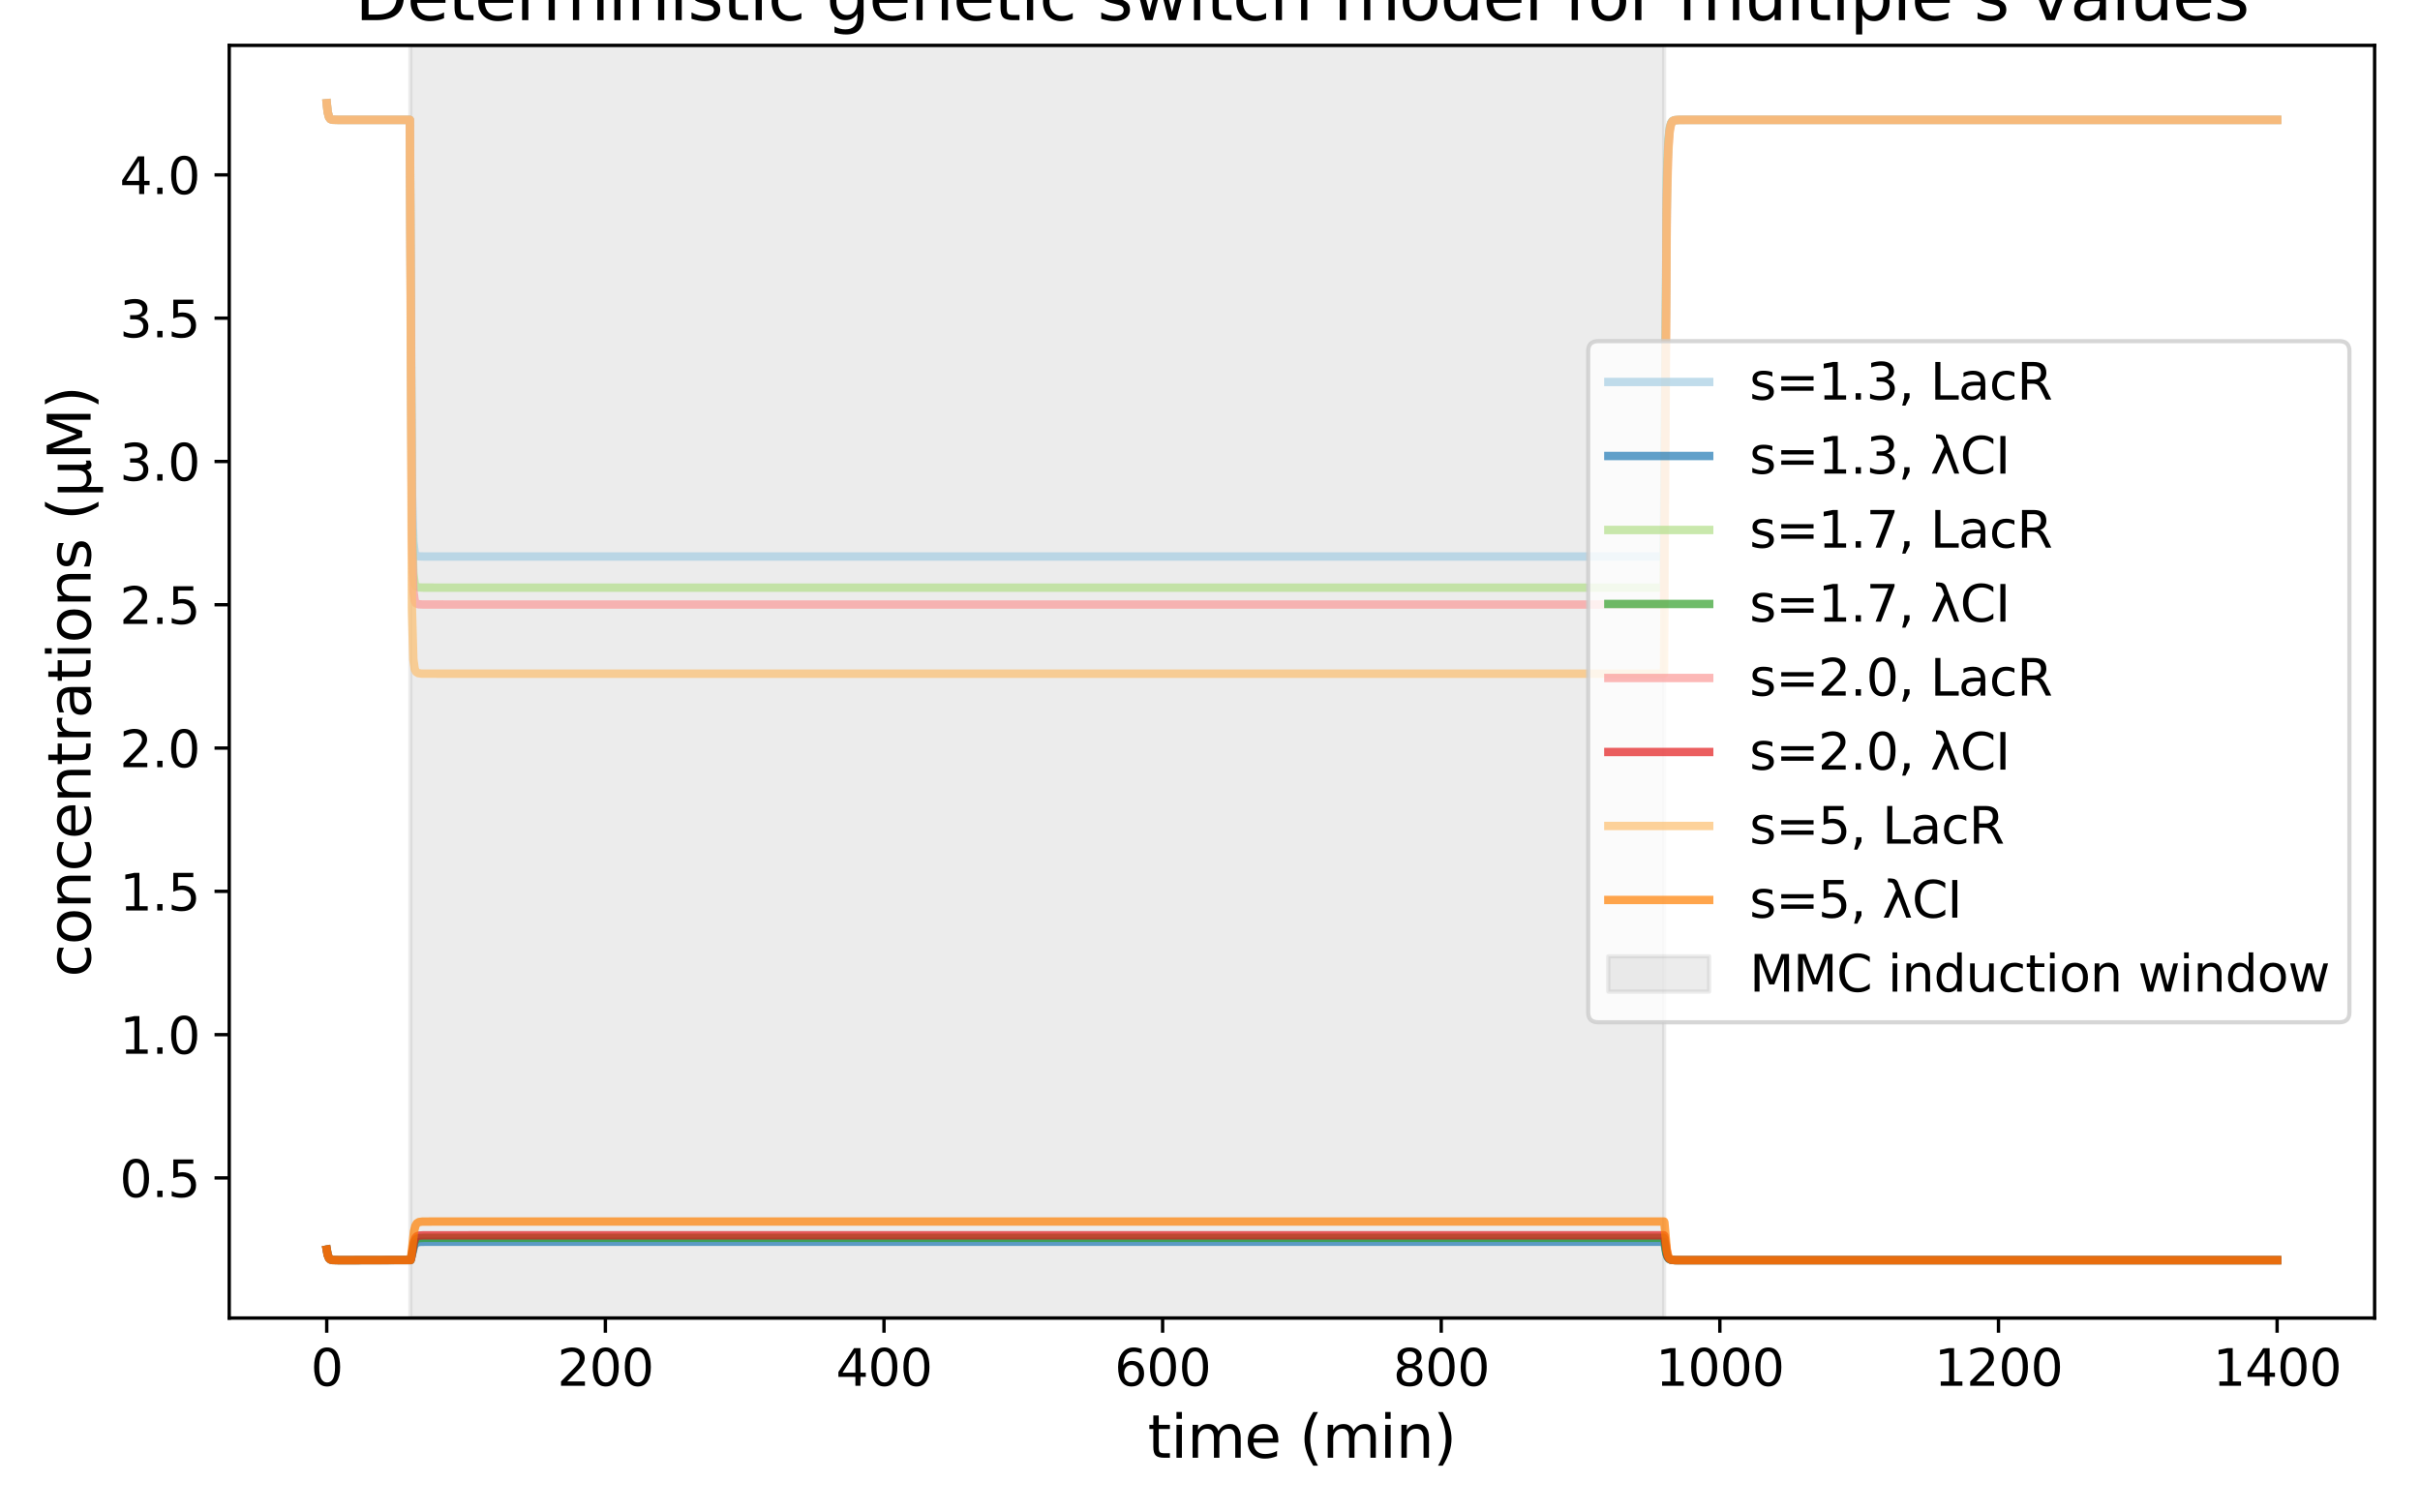 <?xml version="1.0" encoding="utf-8" standalone="no"?>
<!DOCTYPE svg PUBLIC "-//W3C//DTD SVG 1.1//EN"
  "http://www.w3.org/Graphics/SVG/1.1/DTD/svg11.dtd">
<svg xmlns:xlink="http://www.w3.org/1999/xlink" width="576pt" height="360pt" viewBox="0 0 576 360" xmlns="http://www.w3.org/2000/svg" version="1.1">
 <defs>
  <style type="text/css">*{stroke-linejoin: round; stroke-linecap: butt}</style>
 </defs>
 <g id="figure_1">
  <g id="patch_1">
   <path d="M 0 360 
L 576 360 
L 576 0 
L 0 0 
z
" style="fill: #ffffff"/>
  </g>
  <g id="axes_1">
   <g id="patch_2">
    <path d="M 54.56 313.72 
L 565.2 313.72 
L 565.2 10.8 
L 54.56 10.8 
z
" style="fill: #ffffff"/>
   </g>
   <g id="patch_3">
    <path d="M 97.666 313.72 
L 97.666 10.8 
L 396.092 10.8 
L 396.092 313.72 
z
" clip-path="url(#p5bb46a95d1)" style="fill: #808080; opacity: 0.15; stroke: #808080; stroke-linejoin: miter"/>
   </g>
   <g id="matplotlib.axis_1">
    <g id="xtick_1">
     <g id="line2d_1">
      <defs>
       <path id="m4966e2825f" d="M 0 0 
L 0 3.5 
" style="stroke: #000000; stroke-width: 0.8"/>
      </defs>
      <g>
       <use xlink:href="#m4966e2825f" x="77.771" y="313.72" style="stroke: #000000; stroke-width: 0.8"/>
      </g>
     </g>
     <g id="text_1">
      <!-- 0 -->
      <g transform="translate(73.953 329.838) scale(0.12 -0.12)">
       <defs>
        <path id="DejaVuSans-30" d="M 2034 4250 
Q 1547 4250 1301 3770 
Q 1056 3291 1056 2328 
Q 1056 1369 1301 889 
Q 1547 409 2034 409 
Q 2525 409 2770 889 
Q 3016 1369 3016 2328 
Q 3016 3291 2770 3770 
Q 2525 4250 2034 4250 
z
M 2034 4750 
Q 2819 4750 3233 4129 
Q 3647 3509 3647 2328 
Q 3647 1150 3233 529 
Q 2819 -91 2034 -91 
Q 1250 -91 836 529 
Q 422 1150 422 2328 
Q 422 3509 836 4129 
Q 1250 4750 2034 4750 
z
" transform="scale(0.016)"/>
       </defs>
       <use xlink:href="#DejaVuSans-30"/>
      </g>
     </g>
    </g>
    <g id="xtick_2">
     <g id="line2d_2">
      <g>
       <use xlink:href="#m4966e2825f" x="144.088" y="313.72" style="stroke: #000000; stroke-width: 0.8"/>
      </g>
     </g>
     <g id="text_2">
      <!-- 200 -->
      <g transform="translate(132.635 329.838) scale(0.12 -0.12)">
       <defs>
        <path id="DejaVuSans-32" d="M 1228 531 
L 3431 531 
L 3431 0 
L 469 0 
L 469 531 
Q 828 903 1448 1529 
Q 2069 2156 2228 2338 
Q 2531 2678 2651 2914 
Q 2772 3150 2772 3378 
Q 2772 3750 2511 3984 
Q 2250 4219 1831 4219 
Q 1534 4219 1204 4116 
Q 875 4013 500 3803 
L 500 4441 
Q 881 4594 1212 4672 
Q 1544 4750 1819 4750 
Q 2544 4750 2975 4387 
Q 3406 4025 3406 3419 
Q 3406 3131 3298 2873 
Q 3191 2616 2906 2266 
Q 2828 2175 2409 1742 
Q 1991 1309 1228 531 
z
" transform="scale(0.016)"/>
       </defs>
       <use xlink:href="#DejaVuSans-32"/>
       <use xlink:href="#DejaVuSans-30" x="63.623"/>
       <use xlink:href="#DejaVuSans-30" x="127.246"/>
      </g>
     </g>
    </g>
    <g id="xtick_3">
     <g id="line2d_3">
      <g>
       <use xlink:href="#m4966e2825f" x="210.405" y="313.72" style="stroke: #000000; stroke-width: 0.8"/>
      </g>
     </g>
     <g id="text_3">
      <!-- 400 -->
      <g transform="translate(198.952 329.838) scale(0.12 -0.12)">
       <defs>
        <path id="DejaVuSans-34" d="M 2419 4116 
L 825 1625 
L 2419 1625 
L 2419 4116 
z
M 2253 4666 
L 3047 4666 
L 3047 1625 
L 3713 1625 
L 3713 1100 
L 3047 1100 
L 3047 0 
L 2419 0 
L 2419 1100 
L 313 1100 
L 313 1709 
L 2253 4666 
z
" transform="scale(0.016)"/>
       </defs>
       <use xlink:href="#DejaVuSans-34"/>
       <use xlink:href="#DejaVuSans-30" x="63.623"/>
       <use xlink:href="#DejaVuSans-30" x="127.246"/>
      </g>
     </g>
    </g>
    <g id="xtick_4">
     <g id="line2d_4">
      <g>
       <use xlink:href="#m4966e2825f" x="276.722" y="313.72" style="stroke: #000000; stroke-width: 0.8"/>
      </g>
     </g>
     <g id="text_4">
      <!-- 600 -->
      <g transform="translate(265.269 329.838) scale(0.12 -0.12)">
       <defs>
        <path id="DejaVuSans-36" d="M 2113 2584 
Q 1688 2584 1439 2293 
Q 1191 2003 1191 1497 
Q 1191 994 1439 701 
Q 1688 409 2113 409 
Q 2538 409 2786 701 
Q 3034 994 3034 1497 
Q 3034 2003 2786 2293 
Q 2538 2584 2113 2584 
z
M 3366 4563 
L 3366 3988 
Q 3128 4100 2886 4159 
Q 2644 4219 2406 4219 
Q 1781 4219 1451 3797 
Q 1122 3375 1075 2522 
Q 1259 2794 1537 2939 
Q 1816 3084 2150 3084 
Q 2853 3084 3261 2657 
Q 3669 2231 3669 1497 
Q 3669 778 3244 343 
Q 2819 -91 2113 -91 
Q 1303 -91 875 529 
Q 447 1150 447 2328 
Q 447 3434 972 4092 
Q 1497 4750 2381 4750 
Q 2619 4750 2861 4703 
Q 3103 4656 3366 4563 
z
" transform="scale(0.016)"/>
       </defs>
       <use xlink:href="#DejaVuSans-36"/>
       <use xlink:href="#DejaVuSans-30" x="63.623"/>
       <use xlink:href="#DejaVuSans-30" x="127.246"/>
      </g>
     </g>
    </g>
    <g id="xtick_5">
     <g id="line2d_5">
      <g>
       <use xlink:href="#m4966e2825f" x="343.038" y="313.72" style="stroke: #000000; stroke-width: 0.8"/>
      </g>
     </g>
     <g id="text_5">
      <!-- 800 -->
      <g transform="translate(331.586 329.838) scale(0.12 -0.12)">
       <defs>
        <path id="DejaVuSans-38" d="M 2034 2216 
Q 1584 2216 1326 1975 
Q 1069 1734 1069 1313 
Q 1069 891 1326 650 
Q 1584 409 2034 409 
Q 2484 409 2743 651 
Q 3003 894 3003 1313 
Q 3003 1734 2745 1975 
Q 2488 2216 2034 2216 
z
M 1403 2484 
Q 997 2584 770 2862 
Q 544 3141 544 3541 
Q 544 4100 942 4425 
Q 1341 4750 2034 4750 
Q 2731 4750 3128 4425 
Q 3525 4100 3525 3541 
Q 3525 3141 3298 2862 
Q 3072 2584 2669 2484 
Q 3125 2378 3379 2068 
Q 3634 1759 3634 1313 
Q 3634 634 3220 271 
Q 2806 -91 2034 -91 
Q 1263 -91 848 271 
Q 434 634 434 1313 
Q 434 1759 690 2068 
Q 947 2378 1403 2484 
z
M 1172 3481 
Q 1172 3119 1398 2916 
Q 1625 2713 2034 2713 
Q 2441 2713 2670 2916 
Q 2900 3119 2900 3481 
Q 2900 3844 2670 4047 
Q 2441 4250 2034 4250 
Q 1625 4250 1398 4047 
Q 1172 3844 1172 3481 
z
" transform="scale(0.016)"/>
       </defs>
       <use xlink:href="#DejaVuSans-38"/>
       <use xlink:href="#DejaVuSans-30" x="63.623"/>
       <use xlink:href="#DejaVuSans-30" x="127.246"/>
      </g>
     </g>
    </g>
    <g id="xtick_6">
     <g id="line2d_6">
      <g>
       <use xlink:href="#m4966e2825f" x="409.355" y="313.72" style="stroke: #000000; stroke-width: 0.8"/>
      </g>
     </g>
     <g id="text_6">
      <!-- 1000 -->
      <g transform="translate(394.085 329.838) scale(0.12 -0.12)">
       <defs>
        <path id="DejaVuSans-31" d="M 794 531 
L 1825 531 
L 1825 4091 
L 703 3866 
L 703 4441 
L 1819 4666 
L 2450 4666 
L 2450 531 
L 3481 531 
L 3481 0 
L 794 0 
L 794 531 
z
" transform="scale(0.016)"/>
       </defs>
       <use xlink:href="#DejaVuSans-31"/>
       <use xlink:href="#DejaVuSans-30" x="63.623"/>
       <use xlink:href="#DejaVuSans-30" x="127.246"/>
       <use xlink:href="#DejaVuSans-30" x="190.869"/>
      </g>
     </g>
    </g>
    <g id="xtick_7">
     <g id="line2d_7">
      <g>
       <use xlink:href="#m4966e2825f" x="475.672" y="313.72" style="stroke: #000000; stroke-width: 0.8"/>
      </g>
     </g>
     <g id="text_7">
      <!-- 1200 -->
      <g transform="translate(460.402 329.838) scale(0.12 -0.12)">
       <use xlink:href="#DejaVuSans-31"/>
       <use xlink:href="#DejaVuSans-32" x="63.623"/>
       <use xlink:href="#DejaVuSans-30" x="127.246"/>
       <use xlink:href="#DejaVuSans-30" x="190.869"/>
      </g>
     </g>
    </g>
    <g id="xtick_8">
     <g id="line2d_8">
      <g>
       <use xlink:href="#m4966e2825f" x="541.989" y="313.72" style="stroke: #000000; stroke-width: 0.8"/>
      </g>
     </g>
     <g id="text_8">
      <!-- 1400 -->
      <g transform="translate(526.719 329.838) scale(0.12 -0.12)">
       <use xlink:href="#DejaVuSans-31"/>
       <use xlink:href="#DejaVuSans-34" x="63.623"/>
       <use xlink:href="#DejaVuSans-30" x="127.246"/>
       <use xlink:href="#DejaVuSans-30" x="190.869"/>
      </g>
     </g>
    </g>
    <g id="text_9">
     <!-- time (min) -->
     <g transform="translate(273.179 346.972) scale(0.14 -0.14)">
      <defs>
       <path id="DejaVuSans-74" d="M 1172 4494 
L 1172 3500 
L 2356 3500 
L 2356 3053 
L 1172 3053 
L 1172 1153 
Q 1172 725 1289 603 
Q 1406 481 1766 481 
L 2356 481 
L 2356 0 
L 1766 0 
Q 1100 0 847 248 
Q 594 497 594 1153 
L 594 3053 
L 172 3053 
L 172 3500 
L 594 3500 
L 594 4494 
L 1172 4494 
z
" transform="scale(0.016)"/>
       <path id="DejaVuSans-69" d="M 603 3500 
L 1178 3500 
L 1178 0 
L 603 0 
L 603 3500 
z
M 603 4863 
L 1178 4863 
L 1178 4134 
L 603 4134 
L 603 4863 
z
" transform="scale(0.016)"/>
       <path id="DejaVuSans-6d" d="M 3328 2828 
Q 3544 3216 3844 3400 
Q 4144 3584 4550 3584 
Q 5097 3584 5394 3201 
Q 5691 2819 5691 2113 
L 5691 0 
L 5113 0 
L 5113 2094 
Q 5113 2597 4934 2840 
Q 4756 3084 4391 3084 
Q 3944 3084 3684 2787 
Q 3425 2491 3425 1978 
L 3425 0 
L 2847 0 
L 2847 2094 
Q 2847 2600 2669 2842 
Q 2491 3084 2119 3084 
Q 1678 3084 1418 2786 
Q 1159 2488 1159 1978 
L 1159 0 
L 581 0 
L 581 3500 
L 1159 3500 
L 1159 2956 
Q 1356 3278 1631 3431 
Q 1906 3584 2284 3584 
Q 2666 3584 2933 3390 
Q 3200 3197 3328 2828 
z
" transform="scale(0.016)"/>
       <path id="DejaVuSans-65" d="M 3597 1894 
L 3597 1613 
L 953 1613 
Q 991 1019 1311 708 
Q 1631 397 2203 397 
Q 2534 397 2845 478 
Q 3156 559 3463 722 
L 3463 178 
Q 3153 47 2828 -22 
Q 2503 -91 2169 -91 
Q 1331 -91 842 396 
Q 353 884 353 1716 
Q 353 2575 817 3079 
Q 1281 3584 2069 3584 
Q 2775 3584 3186 3129 
Q 3597 2675 3597 1894 
z
M 3022 2063 
Q 3016 2534 2758 2815 
Q 2500 3097 2075 3097 
Q 1594 3097 1305 2825 
Q 1016 2553 972 2059 
L 3022 2063 
z
" transform="scale(0.016)"/>
       <path id="DejaVuSans-20" transform="scale(0.016)"/>
       <path id="DejaVuSans-28" d="M 1984 4856 
Q 1566 4138 1362 3434 
Q 1159 2731 1159 2009 
Q 1159 1288 1364 580 
Q 1569 -128 1984 -844 
L 1484 -844 
Q 1016 -109 783 600 
Q 550 1309 550 2009 
Q 550 2706 781 3412 
Q 1013 4119 1484 4856 
L 1984 4856 
z
" transform="scale(0.016)"/>
       <path id="DejaVuSans-6e" d="M 3513 2113 
L 3513 0 
L 2938 0 
L 2938 2094 
Q 2938 2591 2744 2837 
Q 2550 3084 2163 3084 
Q 1697 3084 1428 2787 
Q 1159 2491 1159 1978 
L 1159 0 
L 581 0 
L 581 3500 
L 1159 3500 
L 1159 2956 
Q 1366 3272 1645 3428 
Q 1925 3584 2291 3584 
Q 2894 3584 3203 3211 
Q 3513 2838 3513 2113 
z
" transform="scale(0.016)"/>
       <path id="DejaVuSans-29" d="M 513 4856 
L 1013 4856 
Q 1481 4119 1714 3412 
Q 1947 2706 1947 2009 
Q 1947 1309 1714 600 
Q 1481 -109 1013 -844 
L 513 -844 
Q 928 -128 1133 580 
Q 1338 1288 1338 2009 
Q 1338 2731 1133 3434 
Q 928 4138 513 4856 
z
" transform="scale(0.016)"/>
      </defs>
      <use xlink:href="#DejaVuSans-74"/>
      <use xlink:href="#DejaVuSans-69" x="39.209"/>
      <use xlink:href="#DejaVuSans-6d" x="66.992"/>
      <use xlink:href="#DejaVuSans-65" x="164.404"/>
      <use xlink:href="#DejaVuSans-20" x="225.928"/>
      <use xlink:href="#DejaVuSans-28" x="257.715"/>
      <use xlink:href="#DejaVuSans-6d" x="296.729"/>
      <use xlink:href="#DejaVuSans-69" x="394.141"/>
      <use xlink:href="#DejaVuSans-6e" x="421.924"/>
      <use xlink:href="#DejaVuSans-29" x="485.303"/>
     </g>
    </g>
   </g>
   <g id="matplotlib.axis_2">
    <g id="ytick_1">
     <g id="line2d_9">
      <defs>
       <path id="m0c17379320" d="M 0 0 
L -3.5 0 
" style="stroke: #000000; stroke-width: 0.8"/>
      </defs>
      <g>
       <use xlink:href="#m0c17379320" x="54.56" y="280.368" style="stroke: #000000; stroke-width: 0.8"/>
      </g>
     </g>
     <g id="text_10">
      <!-- 0.5 -->
      <g transform="translate(28.476 284.927) scale(0.12 -0.12)">
       <defs>
        <path id="DejaVuSans-2e" d="M 684 794 
L 1344 794 
L 1344 0 
L 684 0 
L 684 794 
z
" transform="scale(0.016)"/>
        <path id="DejaVuSans-35" d="M 691 4666 
L 3169 4666 
L 3169 4134 
L 1269 4134 
L 1269 2991 
Q 1406 3038 1543 3061 
Q 1681 3084 1819 3084 
Q 2600 3084 3056 2656 
Q 3513 2228 3513 1497 
Q 3513 744 3044 326 
Q 2575 -91 1722 -91 
Q 1428 -91 1123 -41 
Q 819 9 494 109 
L 494 744 
Q 775 591 1075 516 
Q 1375 441 1709 441 
Q 2250 441 2565 725 
Q 2881 1009 2881 1497 
Q 2881 1984 2565 2268 
Q 2250 2553 1709 2553 
Q 1456 2553 1204 2497 
Q 953 2441 691 2322 
L 691 4666 
z
" transform="scale(0.016)"/>
       </defs>
       <use xlink:href="#DejaVuSans-30"/>
       <use xlink:href="#DejaVuSans-2e" x="63.623"/>
       <use xlink:href="#DejaVuSans-35" x="95.41"/>
      </g>
     </g>
    </g>
    <g id="ytick_2">
     <g id="line2d_10">
      <g>
       <use xlink:href="#m0c17379320" x="54.56" y="246.261" style="stroke: #000000; stroke-width: 0.8"/>
      </g>
     </g>
     <g id="text_11">
      <!-- 1.0 -->
      <g transform="translate(28.476 250.82) scale(0.12 -0.12)">
       <use xlink:href="#DejaVuSans-31"/>
       <use xlink:href="#DejaVuSans-2e" x="63.623"/>
       <use xlink:href="#DejaVuSans-30" x="95.41"/>
      </g>
     </g>
    </g>
    <g id="ytick_3">
     <g id="line2d_11">
      <g>
       <use xlink:href="#m0c17379320" x="54.56" y="212.155" style="stroke: #000000; stroke-width: 0.8"/>
      </g>
     </g>
     <g id="text_12">
      <!-- 1.5 -->
      <g transform="translate(28.476 216.714) scale(0.12 -0.12)">
       <use xlink:href="#DejaVuSans-31"/>
       <use xlink:href="#DejaVuSans-2e" x="63.623"/>
       <use xlink:href="#DejaVuSans-35" x="95.41"/>
      </g>
     </g>
    </g>
    <g id="ytick_4">
     <g id="line2d_12">
      <g>
       <use xlink:href="#m0c17379320" x="54.56" y="178.048" style="stroke: #000000; stroke-width: 0.8"/>
      </g>
     </g>
     <g id="text_13">
      <!-- 2.0 -->
      <g transform="translate(28.476 182.607) scale(0.12 -0.12)">
       <use xlink:href="#DejaVuSans-32"/>
       <use xlink:href="#DejaVuSans-2e" x="63.623"/>
       <use xlink:href="#DejaVuSans-30" x="95.41"/>
      </g>
     </g>
    </g>
    <g id="ytick_5">
     <g id="line2d_13">
      <g>
       <use xlink:href="#m0c17379320" x="54.56" y="143.942" style="stroke: #000000; stroke-width: 0.8"/>
      </g>
     </g>
     <g id="text_14">
      <!-- 2.5 -->
      <g transform="translate(28.476 148.501) scale(0.12 -0.12)">
       <use xlink:href="#DejaVuSans-32"/>
       <use xlink:href="#DejaVuSans-2e" x="63.623"/>
       <use xlink:href="#DejaVuSans-35" x="95.41"/>
      </g>
     </g>
    </g>
    <g id="ytick_6">
     <g id="line2d_14">
      <g>
       <use xlink:href="#m0c17379320" x="54.56" y="109.835" style="stroke: #000000; stroke-width: 0.8"/>
      </g>
     </g>
     <g id="text_15">
      <!-- 3.0 -->
      <g transform="translate(28.476 114.394) scale(0.12 -0.12)">
       <defs>
        <path id="DejaVuSans-33" d="M 2597 2516 
Q 3050 2419 3304 2112 
Q 3559 1806 3559 1356 
Q 3559 666 3084 287 
Q 2609 -91 1734 -91 
Q 1441 -91 1130 -33 
Q 819 25 488 141 
L 488 750 
Q 750 597 1062 519 
Q 1375 441 1716 441 
Q 2309 441 2620 675 
Q 2931 909 2931 1356 
Q 2931 1769 2642 2001 
Q 2353 2234 1838 2234 
L 1294 2234 
L 1294 2753 
L 1863 2753 
Q 2328 2753 2575 2939 
Q 2822 3125 2822 3475 
Q 2822 3834 2567 4026 
Q 2313 4219 1838 4219 
Q 1578 4219 1281 4162 
Q 984 4106 628 3988 
L 628 4550 
Q 988 4650 1302 4700 
Q 1616 4750 1894 4750 
Q 2613 4750 3031 4423 
Q 3450 4097 3450 3541 
Q 3450 3153 3228 2886 
Q 3006 2619 2597 2516 
z
" transform="scale(0.016)"/>
       </defs>
       <use xlink:href="#DejaVuSans-33"/>
       <use xlink:href="#DejaVuSans-2e" x="63.623"/>
       <use xlink:href="#DejaVuSans-30" x="95.41"/>
      </g>
     </g>
    </g>
    <g id="ytick_7">
     <g id="line2d_15">
      <g>
       <use xlink:href="#m0c17379320" x="54.56" y="75.729" style="stroke: #000000; stroke-width: 0.8"/>
      </g>
     </g>
     <g id="text_16">
      <!-- 3.5 -->
      <g transform="translate(28.476 80.288) scale(0.12 -0.12)">
       <use xlink:href="#DejaVuSans-33"/>
       <use xlink:href="#DejaVuSans-2e" x="63.623"/>
       <use xlink:href="#DejaVuSans-35" x="95.41"/>
      </g>
     </g>
    </g>
    <g id="ytick_8">
     <g id="line2d_16">
      <g>
       <use xlink:href="#m0c17379320" x="54.56" y="41.622" style="stroke: #000000; stroke-width: 0.8"/>
      </g>
     </g>
     <g id="text_17">
      <!-- 4.0 -->
      <g transform="translate(28.476 46.181) scale(0.12 -0.12)">
       <use xlink:href="#DejaVuSans-34"/>
       <use xlink:href="#DejaVuSans-2e" x="63.623"/>
       <use xlink:href="#DejaVuSans-30" x="95.41"/>
      </g>
     </g>
    </g>
    <g id="text_18">
     <!-- concentrations (μM) -->
     <g transform="translate(21.565 232.567) rotate(-90) scale(0.14 -0.14)">
      <defs>
       <path id="DejaVuSans-63" d="M 3122 3366 
L 3122 2828 
Q 2878 2963 2633 3030 
Q 2388 3097 2138 3097 
Q 1578 3097 1268 2742 
Q 959 2388 959 1747 
Q 959 1106 1268 751 
Q 1578 397 2138 397 
Q 2388 397 2633 464 
Q 2878 531 3122 666 
L 3122 134 
Q 2881 22 2623 -34 
Q 2366 -91 2075 -91 
Q 1284 -91 818 406 
Q 353 903 353 1747 
Q 353 2603 823 3093 
Q 1294 3584 2113 3584 
Q 2378 3584 2631 3529 
Q 2884 3475 3122 3366 
z
" transform="scale(0.016)"/>
       <path id="DejaVuSans-6f" d="M 1959 3097 
Q 1497 3097 1228 2736 
Q 959 2375 959 1747 
Q 959 1119 1226 758 
Q 1494 397 1959 397 
Q 2419 397 2687 759 
Q 2956 1122 2956 1747 
Q 2956 2369 2687 2733 
Q 2419 3097 1959 3097 
z
M 1959 3584 
Q 2709 3584 3137 3096 
Q 3566 2609 3566 1747 
Q 3566 888 3137 398 
Q 2709 -91 1959 -91 
Q 1206 -91 779 398 
Q 353 888 353 1747 
Q 353 2609 779 3096 
Q 1206 3584 1959 3584 
z
" transform="scale(0.016)"/>
       <path id="DejaVuSans-72" d="M 2631 2963 
Q 2534 3019 2420 3045 
Q 2306 3072 2169 3072 
Q 1681 3072 1420 2755 
Q 1159 2438 1159 1844 
L 1159 0 
L 581 0 
L 581 3500 
L 1159 3500 
L 1159 2956 
Q 1341 3275 1631 3429 
Q 1922 3584 2338 3584 
Q 2397 3584 2469 3576 
Q 2541 3569 2628 3553 
L 2631 2963 
z
" transform="scale(0.016)"/>
       <path id="DejaVuSans-61" d="M 2194 1759 
Q 1497 1759 1228 1600 
Q 959 1441 959 1056 
Q 959 750 1161 570 
Q 1363 391 1709 391 
Q 2188 391 2477 730 
Q 2766 1069 2766 1631 
L 2766 1759 
L 2194 1759 
z
M 3341 1997 
L 3341 0 
L 2766 0 
L 2766 531 
Q 2569 213 2275 61 
Q 1981 -91 1556 -91 
Q 1019 -91 701 211 
Q 384 513 384 1019 
Q 384 1609 779 1909 
Q 1175 2209 1959 2209 
L 2766 2209 
L 2766 2266 
Q 2766 2663 2505 2880 
Q 2244 3097 1772 3097 
Q 1472 3097 1187 3025 
Q 903 2953 641 2809 
L 641 3341 
Q 956 3463 1253 3523 
Q 1550 3584 1831 3584 
Q 2591 3584 2966 3190 
Q 3341 2797 3341 1997 
z
" transform="scale(0.016)"/>
       <path id="DejaVuSans-73" d="M 2834 3397 
L 2834 2853 
Q 2591 2978 2328 3040 
Q 2066 3103 1784 3103 
Q 1356 3103 1142 2972 
Q 928 2841 928 2578 
Q 928 2378 1081 2264 
Q 1234 2150 1697 2047 
L 1894 2003 
Q 2506 1872 2764 1633 
Q 3022 1394 3022 966 
Q 3022 478 2636 193 
Q 2250 -91 1575 -91 
Q 1294 -91 989 -36 
Q 684 19 347 128 
L 347 722 
Q 666 556 975 473 
Q 1284 391 1588 391 
Q 1994 391 2212 530 
Q 2431 669 2431 922 
Q 2431 1156 2273 1281 
Q 2116 1406 1581 1522 
L 1381 1569 
Q 847 1681 609 1914 
Q 372 2147 372 2553 
Q 372 3047 722 3315 
Q 1072 3584 1716 3584 
Q 2034 3584 2315 3537 
Q 2597 3491 2834 3397 
z
" transform="scale(0.016)"/>
       <path id="DejaVuSans-3bc" d="M 544 -1331 
L 544 3500 
L 1119 3500 
L 1119 1325 
Q 1119 872 1334 640 
Q 1550 409 1972 409 
Q 2434 409 2667 671 
Q 2900 934 2900 1459 
L 2900 3500 
L 3475 3500 
L 3475 806 
Q 3475 619 3529 530 
Q 3584 441 3700 441 
Q 3728 441 3778 458 
Q 3828 475 3916 513 
L 3916 50 
Q 3788 -22 3673 -56 
Q 3559 -91 3450 -91 
Q 3234 -91 3106 31 
Q 2978 153 2931 403 
Q 2775 156 2548 32 
Q 2322 -91 2016 -91 
Q 1697 -91 1473 31 
Q 1250 153 1119 397 
L 1119 -1331 
L 544 -1331 
z
" transform="scale(0.016)"/>
       <path id="DejaVuSans-4d" d="M 628 4666 
L 1569 4666 
L 2759 1491 
L 3956 4666 
L 4897 4666 
L 4897 0 
L 4281 0 
L 4281 4097 
L 3078 897 
L 2444 897 
L 1241 4097 
L 1241 0 
L 628 0 
L 628 4666 
z
" transform="scale(0.016)"/>
      </defs>
      <use xlink:href="#DejaVuSans-63"/>
      <use xlink:href="#DejaVuSans-6f" x="54.98"/>
      <use xlink:href="#DejaVuSans-6e" x="116.162"/>
      <use xlink:href="#DejaVuSans-63" x="179.541"/>
      <use xlink:href="#DejaVuSans-65" x="234.521"/>
      <use xlink:href="#DejaVuSans-6e" x="296.045"/>
      <use xlink:href="#DejaVuSans-74" x="359.424"/>
      <use xlink:href="#DejaVuSans-72" x="398.633"/>
      <use xlink:href="#DejaVuSans-61" x="439.746"/>
      <use xlink:href="#DejaVuSans-74" x="501.025"/>
      <use xlink:href="#DejaVuSans-69" x="540.234"/>
      <use xlink:href="#DejaVuSans-6f" x="568.018"/>
      <use xlink:href="#DejaVuSans-6e" x="629.199"/>
      <use xlink:href="#DejaVuSans-73" x="692.578"/>
      <use xlink:href="#DejaVuSans-20" x="744.678"/>
      <use xlink:href="#DejaVuSans-28" x="776.465"/>
      <use xlink:href="#DejaVuSans-3bc" x="815.479"/>
      <use xlink:href="#DejaVuSans-4d" x="879.102"/>
      <use xlink:href="#DejaVuSans-29" x="965.381"/>
     </g>
    </g>
   </g>
   <g id="line2d_17">
    <path d="M 77.771 24.569 
L 77.988 26.637 
L 78.32 27.919 
L 78.651 28.338 
L 79.149 28.503 
L 80.641 28.539 
L 97.552 28.539 
L 98.049 116.888 
L 98.381 128.899 
L 98.712 131.56 
L 99.044 132.204 
L 99.541 132.413 
L 100.868 132.461 
L 151.6 132.462 
L 395.978 132.462 
L 396.793 40.504 
L 397.124 33.006 
L 397.456 30.209 
L 397.787 29.164 
L 398.119 28.774 
L 398.616 28.593 
L 399.777 28.541 
L 427.133 28.539 
L 541.989 28.539 
L 541.989 28.539 
" clip-path="url(#p5bb46a95d1)" style="fill: none; stroke: #a6cee3; stroke-opacity: 0.7; stroke-width: 2; stroke-linecap: square"/>
   </g>
   <g id="line2d_18">
    <path d="M 77.771 297.421 
L 77.988 298.653 
L 78.32 299.482 
L 78.651 299.781 
L 79.149 299.914 
L 80.807 299.951 
L 97.718 299.918 
L 98.049 298.676 
L 98.547 296.638 
L 98.878 296.014 
L 99.376 295.672 
L 100.204 295.565 
L 104.847 295.553 
L 395.978 295.553 
L 396.144 295.86 
L 396.627 298.448 
L 396.958 299.298 
L 397.29 299.676 
L 397.787 299.878 
L 398.782 299.946 
L 409.559 299.951 
L 541.989 299.951 
L 541.989 299.951 
" clip-path="url(#p5bb46a95d1)" style="fill: none; stroke: #1f78b4; stroke-opacity: 0.7; stroke-width: 2; stroke-linecap: square"/>
   </g>
   <g id="line2d_19">
    <path d="M 77.771 24.569 
L 77.988 26.637 
L 78.32 27.919 
L 78.651 28.338 
L 79.149 28.503 
L 80.641 28.539 
L 97.552 28.539 
L 98.049 124.299 
L 98.381 136.405 
L 98.712 138.975 
L 99.044 139.595 
L 99.541 139.808 
L 100.702 139.862 
L 125.736 139.864 
L 395.978 139.864 
L 396.751 42.594 
L 397.083 33.793 
L 397.415 30.505 
L 397.746 29.276 
L 398.078 28.816 
L 398.575 28.603 
L 399.736 28.541 
L 422.947 28.539 
L 541.989 28.539 
L 541.989 28.539 
" clip-path="url(#p5bb46a95d1)" style="fill: none; stroke: #b2df8a; stroke-opacity: 0.7; stroke-width: 2; stroke-linecap: square"/>
   </g>
   <g id="line2d_20">
    <path d="M 77.771 297.421 
L 77.988 298.653 
L 78.32 299.482 
L 78.651 299.781 
L 79.149 299.914 
L 80.807 299.951 
L 97.718 299.916 
L 98.049 298.425 
L 98.547 295.933 
L 98.878 295.179 
L 99.21 294.849 
L 99.707 294.679 
L 100.868 294.624 
L 122.918 294.621 
L 395.978 294.621 
L 396.121 294.923 
L 396.586 298.044 
L 396.917 299.13 
L 397.249 299.608 
L 397.746 299.861 
L 398.741 299.945 
L 407.528 299.951 
L 541.989 299.951 
L 541.989 299.951 
" clip-path="url(#p5bb46a95d1)" style="fill: none; stroke: #33a02c; stroke-opacity: 0.7; stroke-width: 2; stroke-linecap: square"/>
   </g>
   <g id="line2d_21">
    <path d="M 77.771 24.569 
L 77.988 26.637 
L 78.32 27.919 
L 78.651 28.338 
L 79.149 28.503 
L 80.641 28.539 
L 97.552 28.539 
L 98.049 128.369 
L 98.381 140.477 
L 98.712 142.995 
L 99.044 143.607 
L 99.541 143.827 
L 100.702 143.886 
L 122.089 143.888 
L 396.065 143.888 
L 396.744 46.197 
L 397.076 35.146 
L 397.408 31.013 
L 397.739 29.467 
L 398.071 28.887 
L 398.568 28.62 
L 399.563 28.544 
L 411.002 28.539 
L 541.989 28.539 
L 541.989 28.539 
" clip-path="url(#p5bb46a95d1)" style="fill: none; stroke: #fb9a99; stroke-opacity: 0.7; stroke-width: 2; stroke-linecap: square"/>
   </g>
   <g id="line2d_22">
    <path d="M 77.771 297.421 
L 77.988 298.653 
L 78.32 299.482 
L 78.651 299.781 
L 79.149 299.914 
L 80.807 299.951 
L 97.718 299.914 
L 97.883 299.31 
L 98.547 295.487 
L 98.878 294.65 
L 99.21 294.284 
L 99.707 294.095 
L 100.868 294.032 
L 119.934 294.029 
L 396.065 294.029 
L 396.152 294.153 
L 396.91 298.89 
L 397.242 299.508 
L 397.739 299.835 
L 398.568 299.939 
L 403.21 299.951 
L 541.989 299.951 
L 541.989 299.951 
" clip-path="url(#p5bb46a95d1)" style="fill: none; stroke: #e31a1c; stroke-opacity: 0.7; stroke-width: 2; stroke-linecap: square"/>
   </g>
   <g id="line2d_23">
    <path d="M 77.771 24.569 
L 77.988 26.637 
L 78.32 27.919 
L 78.651 28.338 
L 79.149 28.503 
L 80.641 28.539 
L 97.552 28.539 
L 98.049 145.105 
L 98.381 156.902 
L 98.712 159.249 
L 99.044 159.914 
L 99.541 160.228 
L 100.37 160.336 
L 104.349 160.351 
L 396.063 160.351 
L 396.731 49.701 
L 397.062 36.495 
L 397.394 31.53 
L 397.726 29.664 
L 398.057 28.963 
L 398.389 28.699 
L 399.052 28.562 
L 401.539 28.539 
L 541.989 28.539 
L 541.989 28.539 
" clip-path="url(#p5bb46a95d1)" style="fill: none; stroke: #fdbf6f; stroke-opacity: 0.7; stroke-width: 2; stroke-linecap: square"/>
   </g>
   <g id="line2d_24">
    <path d="M 77.771 297.421 
L 77.988 298.653 
L 78.32 299.482 
L 78.651 299.781 
L 79.149 299.914 
L 80.807 299.951 
L 97.718 299.908 
L 97.883 299.042 
L 98.547 293.063 
L 98.878 291.767 
L 99.21 291.19 
L 99.707 290.875 
L 100.536 290.765 
L 104.349 290.749 
L 396.063 290.749 
L 396.148 290.97 
L 396.731 297.538 
L 397.062 298.954 
L 397.394 299.546 
L 397.891 299.848 
L 398.72 299.941 
L 403.86 299.951 
L 541.989 299.951 
L 541.989 299.951 
" clip-path="url(#p5bb46a95d1)" style="fill: none; stroke: #ff7f00; stroke-opacity: 0.7; stroke-width: 2; stroke-linecap: square"/>
   </g>
   <g id="patch_4">
    <path d="M 54.56 313.72 
L 54.56 10.8 
" style="fill: none; stroke: #000000; stroke-width: 0.8; stroke-linejoin: miter; stroke-linecap: square"/>
   </g>
   <g id="patch_5">
    <path d="M 565.2 313.72 
L 565.2 10.8 
" style="fill: none; stroke: #000000; stroke-width: 0.8; stroke-linejoin: miter; stroke-linecap: square"/>
   </g>
   <g id="patch_6">
    <path d="M 54.56 313.72 
L 565.2 313.72 
" style="fill: none; stroke: #000000; stroke-width: 0.8; stroke-linejoin: miter; stroke-linecap: square"/>
   </g>
   <g id="patch_7">
    <path d="M 54.56 10.8 
L 565.2 10.8 
" style="fill: none; stroke: #000000; stroke-width: 0.8; stroke-linejoin: miter; stroke-linecap: square"/>
   </g>
   <g id="text_19">
    <!-- Deterministic genetic switch model for multiple s values -->
    <g transform="translate(84.505 4.8) scale(0.16 -0.16)">
     <defs>
      <path id="DejaVuSans-44" d="M 1259 4147 
L 1259 519 
L 2022 519 
Q 2988 519 3436 956 
Q 3884 1394 3884 2338 
Q 3884 3275 3436 3711 
Q 2988 4147 2022 4147 
L 1259 4147 
z
M 628 4666 
L 1925 4666 
Q 3281 4666 3915 4102 
Q 4550 3538 4550 2338 
Q 4550 1131 3912 565 
Q 3275 0 1925 0 
L 628 0 
L 628 4666 
z
" transform="scale(0.016)"/>
      <path id="DejaVuSans-67" d="M 2906 1791 
Q 2906 2416 2648 2759 
Q 2391 3103 1925 3103 
Q 1463 3103 1205 2759 
Q 947 2416 947 1791 
Q 947 1169 1205 825 
Q 1463 481 1925 481 
Q 2391 481 2648 825 
Q 2906 1169 2906 1791 
z
M 3481 434 
Q 3481 -459 3084 -895 
Q 2688 -1331 1869 -1331 
Q 1566 -1331 1297 -1286 
Q 1028 -1241 775 -1147 
L 775 -588 
Q 1028 -725 1275 -790 
Q 1522 -856 1778 -856 
Q 2344 -856 2625 -561 
Q 2906 -266 2906 331 
L 2906 616 
Q 2728 306 2450 153 
Q 2172 0 1784 0 
Q 1141 0 747 490 
Q 353 981 353 1791 
Q 353 2603 747 3093 
Q 1141 3584 1784 3584 
Q 2172 3584 2450 3431 
Q 2728 3278 2906 2969 
L 2906 3500 
L 3481 3500 
L 3481 434 
z
" transform="scale(0.016)"/>
      <path id="DejaVuSans-77" d="M 269 3500 
L 844 3500 
L 1563 769 
L 2278 3500 
L 2956 3500 
L 3675 769 
L 4391 3500 
L 4966 3500 
L 4050 0 
L 3372 0 
L 2619 2869 
L 1863 0 
L 1184 0 
L 269 3500 
z
" transform="scale(0.016)"/>
      <path id="DejaVuSans-68" d="M 3513 2113 
L 3513 0 
L 2938 0 
L 2938 2094 
Q 2938 2591 2744 2837 
Q 2550 3084 2163 3084 
Q 1697 3084 1428 2787 
Q 1159 2491 1159 1978 
L 1159 0 
L 581 0 
L 581 4863 
L 1159 4863 
L 1159 2956 
Q 1366 3272 1645 3428 
Q 1925 3584 2291 3584 
Q 2894 3584 3203 3211 
Q 3513 2838 3513 2113 
z
" transform="scale(0.016)"/>
      <path id="DejaVuSans-64" d="M 2906 2969 
L 2906 4863 
L 3481 4863 
L 3481 0 
L 2906 0 
L 2906 525 
Q 2725 213 2448 61 
Q 2172 -91 1784 -91 
Q 1150 -91 751 415 
Q 353 922 353 1747 
Q 353 2572 751 3078 
Q 1150 3584 1784 3584 
Q 2172 3584 2448 3432 
Q 2725 3281 2906 2969 
z
M 947 1747 
Q 947 1113 1208 752 
Q 1469 391 1925 391 
Q 2381 391 2643 752 
Q 2906 1113 2906 1747 
Q 2906 2381 2643 2742 
Q 2381 3103 1925 3103 
Q 1469 3103 1208 2742 
Q 947 2381 947 1747 
z
" transform="scale(0.016)"/>
      <path id="DejaVuSans-6c" d="M 603 4863 
L 1178 4863 
L 1178 0 
L 603 0 
L 603 4863 
z
" transform="scale(0.016)"/>
      <path id="DejaVuSans-66" d="M 2375 4863 
L 2375 4384 
L 1825 4384 
Q 1516 4384 1395 4259 
Q 1275 4134 1275 3809 
L 1275 3500 
L 2222 3500 
L 2222 3053 
L 1275 3053 
L 1275 0 
L 697 0 
L 697 3053 
L 147 3053 
L 147 3500 
L 697 3500 
L 697 3744 
Q 697 4328 969 4595 
Q 1241 4863 1831 4863 
L 2375 4863 
z
" transform="scale(0.016)"/>
      <path id="DejaVuSans-75" d="M 544 1381 
L 544 3500 
L 1119 3500 
L 1119 1403 
Q 1119 906 1312 657 
Q 1506 409 1894 409 
Q 2359 409 2629 706 
Q 2900 1003 2900 1516 
L 2900 3500 
L 3475 3500 
L 3475 0 
L 2900 0 
L 2900 538 
Q 2691 219 2414 64 
Q 2138 -91 1772 -91 
Q 1169 -91 856 284 
Q 544 659 544 1381 
z
M 1991 3584 
L 1991 3584 
z
" transform="scale(0.016)"/>
      <path id="DejaVuSans-70" d="M 1159 525 
L 1159 -1331 
L 581 -1331 
L 581 3500 
L 1159 3500 
L 1159 2969 
Q 1341 3281 1617 3432 
Q 1894 3584 2278 3584 
Q 2916 3584 3314 3078 
Q 3713 2572 3713 1747 
Q 3713 922 3314 415 
Q 2916 -91 2278 -91 
Q 1894 -91 1617 61 
Q 1341 213 1159 525 
z
M 3116 1747 
Q 3116 2381 2855 2742 
Q 2594 3103 2138 3103 
Q 1681 3103 1420 2742 
Q 1159 2381 1159 1747 
Q 1159 1113 1420 752 
Q 1681 391 2138 391 
Q 2594 391 2855 752 
Q 3116 1113 3116 1747 
z
" transform="scale(0.016)"/>
      <path id="DejaVuSans-76" d="M 191 3500 
L 800 3500 
L 1894 563 
L 2988 3500 
L 3597 3500 
L 2284 0 
L 1503 0 
L 191 3500 
z
" transform="scale(0.016)"/>
     </defs>
     <use xlink:href="#DejaVuSans-44"/>
     <use xlink:href="#DejaVuSans-65" x="77.002"/>
     <use xlink:href="#DejaVuSans-74" x="138.525"/>
     <use xlink:href="#DejaVuSans-65" x="177.734"/>
     <use xlink:href="#DejaVuSans-72" x="239.258"/>
     <use xlink:href="#DejaVuSans-6d" x="278.621"/>
     <use xlink:href="#DejaVuSans-69" x="376.033"/>
     <use xlink:href="#DejaVuSans-6e" x="403.816"/>
     <use xlink:href="#DejaVuSans-69" x="467.195"/>
     <use xlink:href="#DejaVuSans-73" x="494.979"/>
     <use xlink:href="#DejaVuSans-74" x="547.078"/>
     <use xlink:href="#DejaVuSans-69" x="586.287"/>
     <use xlink:href="#DejaVuSans-63" x="614.07"/>
     <use xlink:href="#DejaVuSans-20" x="669.051"/>
     <use xlink:href="#DejaVuSans-67" x="700.838"/>
     <use xlink:href="#DejaVuSans-65" x="764.314"/>
     <use xlink:href="#DejaVuSans-6e" x="825.838"/>
     <use xlink:href="#DejaVuSans-65" x="889.217"/>
     <use xlink:href="#DejaVuSans-74" x="950.74"/>
     <use xlink:href="#DejaVuSans-69" x="989.949"/>
     <use xlink:href="#DejaVuSans-63" x="1017.732"/>
     <use xlink:href="#DejaVuSans-20" x="1072.713"/>
     <use xlink:href="#DejaVuSans-73" x="1104.5"/>
     <use xlink:href="#DejaVuSans-77" x="1156.6"/>
     <use xlink:href="#DejaVuSans-69" x="1238.387"/>
     <use xlink:href="#DejaVuSans-74" x="1266.17"/>
     <use xlink:href="#DejaVuSans-63" x="1305.379"/>
     <use xlink:href="#DejaVuSans-68" x="1360.359"/>
     <use xlink:href="#DejaVuSans-20" x="1423.738"/>
     <use xlink:href="#DejaVuSans-6d" x="1455.525"/>
     <use xlink:href="#DejaVuSans-6f" x="1552.938"/>
     <use xlink:href="#DejaVuSans-64" x="1614.119"/>
     <use xlink:href="#DejaVuSans-65" x="1677.596"/>
     <use xlink:href="#DejaVuSans-6c" x="1739.119"/>
     <use xlink:href="#DejaVuSans-20" x="1766.902"/>
     <use xlink:href="#DejaVuSans-66" x="1798.689"/>
     <use xlink:href="#DejaVuSans-6f" x="1833.895"/>
     <use xlink:href="#DejaVuSans-72" x="1895.076"/>
     <use xlink:href="#DejaVuSans-20" x="1936.189"/>
     <use xlink:href="#DejaVuSans-6d" x="1967.977"/>
     <use xlink:href="#DejaVuSans-75" x="2065.389"/>
     <use xlink:href="#DejaVuSans-6c" x="2128.768"/>
     <use xlink:href="#DejaVuSans-74" x="2156.551"/>
     <use xlink:href="#DejaVuSans-69" x="2195.76"/>
     <use xlink:href="#DejaVuSans-70" x="2223.543"/>
     <use xlink:href="#DejaVuSans-6c" x="2287.02"/>
     <use xlink:href="#DejaVuSans-65" x="2314.803"/>
     <use xlink:href="#DejaVuSans-20" x="2376.326"/>
     <use xlink:href="#DejaVuSans-73" x="2408.113"/>
     <use xlink:href="#DejaVuSans-20" x="2460.213"/>
     <use xlink:href="#DejaVuSans-76" x="2492"/>
     <use xlink:href="#DejaVuSans-61" x="2551.18"/>
     <use xlink:href="#DejaVuSans-6c" x="2612.459"/>
     <use xlink:href="#DejaVuSans-75" x="2640.242"/>
     <use xlink:href="#DejaVuSans-65" x="2703.621"/>
     <use xlink:href="#DejaVuSans-73" x="2765.145"/>
    </g>
   </g>
   <g id="legend_1">
    <g id="patch_8">
     <path d="M 380.413 243.322 
L 556.8 243.322 
Q 559.2 243.322 559.2 240.922 
L 559.2 83.598 
Q 559.2 81.198 556.8 81.198 
L 380.413 81.198 
Q 378.013 81.198 378.013 83.598 
L 378.013 240.922 
Q 378.013 243.322 380.413 243.322 
z
" style="fill: #ffffff; opacity: 0.8; stroke: #cccccc; stroke-linejoin: miter"/>
    </g>
    <g id="line2d_25">
     <path d="M 382.813 90.916 
L 394.813 90.916 
L 406.813 90.916 
" style="fill: none; stroke: #a6cee3; stroke-opacity: 0.7; stroke-width: 2; stroke-linecap: square"/>
    </g>
    <g id="text_20">
     <!-- s=1.3, LacR  -->
     <g transform="translate(416.413 95.116) scale(0.12 -0.12)">
      <defs>
       <path id="DejaVuSans-3d" d="M 678 2906 
L 4684 2906 
L 4684 2381 
L 678 2381 
L 678 2906 
z
M 678 1631 
L 4684 1631 
L 4684 1100 
L 678 1100 
L 678 1631 
z
" transform="scale(0.016)"/>
       <path id="DejaVuSans-2c" d="M 750 794 
L 1409 794 
L 1409 256 
L 897 -744 
L 494 -744 
L 750 256 
L 750 794 
z
" transform="scale(0.016)"/>
       <path id="DejaVuSans-4c" d="M 628 4666 
L 1259 4666 
L 1259 531 
L 3531 531 
L 3531 0 
L 628 0 
L 628 4666 
z
" transform="scale(0.016)"/>
       <path id="DejaVuSans-52" d="M 2841 2188 
Q 3044 2119 3236 1894 
Q 3428 1669 3622 1275 
L 4263 0 
L 3584 0 
L 2988 1197 
Q 2756 1666 2539 1819 
Q 2322 1972 1947 1972 
L 1259 1972 
L 1259 0 
L 628 0 
L 628 4666 
L 2053 4666 
Q 2853 4666 3247 4331 
Q 3641 3997 3641 3322 
Q 3641 2881 3436 2590 
Q 3231 2300 2841 2188 
z
M 1259 4147 
L 1259 2491 
L 2053 2491 
Q 2509 2491 2742 2702 
Q 2975 2913 2975 3322 
Q 2975 3731 2742 3939 
Q 2509 4147 2053 4147 
L 1259 4147 
z
" transform="scale(0.016)"/>
      </defs>
      <use xlink:href="#DejaVuSans-73"/>
      <use xlink:href="#DejaVuSans-3d" x="52.1"/>
      <use xlink:href="#DejaVuSans-31" x="135.889"/>
      <use xlink:href="#DejaVuSans-2e" x="199.512"/>
      <use xlink:href="#DejaVuSans-33" x="231.299"/>
      <use xlink:href="#DejaVuSans-2c" x="294.922"/>
      <use xlink:href="#DejaVuSans-20" x="326.709"/>
      <use xlink:href="#DejaVuSans-4c" x="358.496"/>
      <use xlink:href="#DejaVuSans-61" x="414.209"/>
      <use xlink:href="#DejaVuSans-63" x="475.488"/>
      <use xlink:href="#DejaVuSans-52" x="530.469"/>
      <use xlink:href="#DejaVuSans-20" x="599.951"/>
     </g>
    </g>
    <g id="line2d_26">
     <path d="M 382.813 108.53 
L 394.813 108.53 
L 406.813 108.53 
" style="fill: none; stroke: #1f78b4; stroke-opacity: 0.7; stroke-width: 2; stroke-linecap: square"/>
    </g>
    <g id="text_21">
     <!-- s=1.3, λCI  -->
     <g transform="translate(416.413 112.73) scale(0.12 -0.12)">
      <defs>
       <path id="DejaVuSans-3bb" d="M 1981 4316 
L 3597 0 
L 2988 0 
L 2006 2588 
L 800 0 
L 191 0 
L 1725 3356 
L 1494 3975 
Q 1347 4369 1013 4369 
L 713 4369 
L 713 4863 
L 1078 4856 
Q 1784 4847 1981 4316 
z
" transform="scale(0.016)"/>
       <path id="DejaVuSans-43" d="M 4122 4306 
L 4122 3641 
Q 3803 3938 3442 4084 
Q 3081 4231 2675 4231 
Q 1875 4231 1450 3742 
Q 1025 3253 1025 2328 
Q 1025 1406 1450 917 
Q 1875 428 2675 428 
Q 3081 428 3442 575 
Q 3803 722 4122 1019 
L 4122 359 
Q 3791 134 3420 21 
Q 3050 -91 2638 -91 
Q 1578 -91 968 557 
Q 359 1206 359 2328 
Q 359 3453 968 4101 
Q 1578 4750 2638 4750 
Q 3056 4750 3426 4639 
Q 3797 4528 4122 4306 
z
" transform="scale(0.016)"/>
       <path id="DejaVuSans-49" d="M 628 4666 
L 1259 4666 
L 1259 0 
L 628 0 
L 628 4666 
z
" transform="scale(0.016)"/>
      </defs>
      <use xlink:href="#DejaVuSans-73"/>
      <use xlink:href="#DejaVuSans-3d" x="52.1"/>
      <use xlink:href="#DejaVuSans-31" x="135.889"/>
      <use xlink:href="#DejaVuSans-2e" x="199.512"/>
      <use xlink:href="#DejaVuSans-33" x="231.299"/>
      <use xlink:href="#DejaVuSans-2c" x="294.922"/>
      <use xlink:href="#DejaVuSans-20" x="326.709"/>
      <use xlink:href="#DejaVuSans-3bb" x="358.496"/>
      <use xlink:href="#DejaVuSans-43" x="417.676"/>
      <use xlink:href="#DejaVuSans-49" x="487.5"/>
      <use xlink:href="#DejaVuSans-20" x="516.992"/>
     </g>
    </g>
    <g id="line2d_27">
     <path d="M 382.813 126.144 
L 394.813 126.144 
L 406.813 126.144 
" style="fill: none; stroke: #b2df8a; stroke-opacity: 0.7; stroke-width: 2; stroke-linecap: square"/>
    </g>
    <g id="text_22">
     <!-- s=1.7, LacR  -->
     <g transform="translate(416.413 130.344) scale(0.12 -0.12)">
      <defs>
       <path id="DejaVuSans-37" d="M 525 4666 
L 3525 4666 
L 3525 4397 
L 1831 0 
L 1172 0 
L 2766 4134 
L 525 4134 
L 525 4666 
z
" transform="scale(0.016)"/>
      </defs>
      <use xlink:href="#DejaVuSans-73"/>
      <use xlink:href="#DejaVuSans-3d" x="52.1"/>
      <use xlink:href="#DejaVuSans-31" x="135.889"/>
      <use xlink:href="#DejaVuSans-2e" x="199.512"/>
      <use xlink:href="#DejaVuSans-37" x="231.299"/>
      <use xlink:href="#DejaVuSans-2c" x="294.922"/>
      <use xlink:href="#DejaVuSans-20" x="326.709"/>
      <use xlink:href="#DejaVuSans-4c" x="358.496"/>
      <use xlink:href="#DejaVuSans-61" x="414.209"/>
      <use xlink:href="#DejaVuSans-63" x="475.488"/>
      <use xlink:href="#DejaVuSans-52" x="530.469"/>
      <use xlink:href="#DejaVuSans-20" x="599.951"/>
     </g>
    </g>
    <g id="line2d_28">
     <path d="M 382.813 143.757 
L 394.813 143.757 
L 406.813 143.757 
" style="fill: none; stroke: #33a02c; stroke-opacity: 0.7; stroke-width: 2; stroke-linecap: square"/>
    </g>
    <g id="text_23">
     <!-- s=1.7, λCI  -->
     <g transform="translate(416.413 147.958) scale(0.12 -0.12)">
      <use xlink:href="#DejaVuSans-73"/>
      <use xlink:href="#DejaVuSans-3d" x="52.1"/>
      <use xlink:href="#DejaVuSans-31" x="135.889"/>
      <use xlink:href="#DejaVuSans-2e" x="199.512"/>
      <use xlink:href="#DejaVuSans-37" x="231.299"/>
      <use xlink:href="#DejaVuSans-2c" x="294.922"/>
      <use xlink:href="#DejaVuSans-20" x="326.709"/>
      <use xlink:href="#DejaVuSans-3bb" x="358.496"/>
      <use xlink:href="#DejaVuSans-43" x="417.676"/>
      <use xlink:href="#DejaVuSans-49" x="487.5"/>
      <use xlink:href="#DejaVuSans-20" x="516.992"/>
     </g>
    </g>
    <g id="line2d_29">
     <path d="M 382.813 161.371 
L 394.813 161.371 
L 406.813 161.371 
" style="fill: none; stroke: #fb9a99; stroke-opacity: 0.7; stroke-width: 2; stroke-linecap: square"/>
    </g>
    <g id="text_24">
     <!-- s=2.0, LacR  -->
     <g transform="translate(416.413 165.571) scale(0.12 -0.12)">
      <use xlink:href="#DejaVuSans-73"/>
      <use xlink:href="#DejaVuSans-3d" x="52.1"/>
      <use xlink:href="#DejaVuSans-32" x="135.889"/>
      <use xlink:href="#DejaVuSans-2e" x="199.512"/>
      <use xlink:href="#DejaVuSans-30" x="231.299"/>
      <use xlink:href="#DejaVuSans-2c" x="294.922"/>
      <use xlink:href="#DejaVuSans-20" x="326.709"/>
      <use xlink:href="#DejaVuSans-4c" x="358.496"/>
      <use xlink:href="#DejaVuSans-61" x="414.209"/>
      <use xlink:href="#DejaVuSans-63" x="475.488"/>
      <use xlink:href="#DejaVuSans-52" x="530.469"/>
      <use xlink:href="#DejaVuSans-20" x="599.951"/>
     </g>
    </g>
    <g id="line2d_30">
     <path d="M 382.813 178.985 
L 394.813 178.985 
L 406.813 178.985 
" style="fill: none; stroke: #e31a1c; stroke-opacity: 0.7; stroke-width: 2; stroke-linecap: square"/>
    </g>
    <g id="text_25">
     <!-- s=2.0, λCI  -->
     <g transform="translate(416.413 183.185) scale(0.12 -0.12)">
      <use xlink:href="#DejaVuSans-73"/>
      <use xlink:href="#DejaVuSans-3d" x="52.1"/>
      <use xlink:href="#DejaVuSans-32" x="135.889"/>
      <use xlink:href="#DejaVuSans-2e" x="199.512"/>
      <use xlink:href="#DejaVuSans-30" x="231.299"/>
      <use xlink:href="#DejaVuSans-2c" x="294.922"/>
      <use xlink:href="#DejaVuSans-20" x="326.709"/>
      <use xlink:href="#DejaVuSans-3bb" x="358.496"/>
      <use xlink:href="#DejaVuSans-43" x="417.676"/>
      <use xlink:href="#DejaVuSans-49" x="487.5"/>
      <use xlink:href="#DejaVuSans-20" x="516.992"/>
     </g>
    </g>
    <g id="line2d_31">
     <path d="M 382.813 196.599 
L 394.813 196.599 
L 406.813 196.599 
" style="fill: none; stroke: #fdbf6f; stroke-opacity: 0.7; stroke-width: 2; stroke-linecap: square"/>
    </g>
    <g id="text_26">
     <!-- s=5, LacR  -->
     <g transform="translate(416.413 200.799) scale(0.12 -0.12)">
      <use xlink:href="#DejaVuSans-73"/>
      <use xlink:href="#DejaVuSans-3d" x="52.1"/>
      <use xlink:href="#DejaVuSans-35" x="135.889"/>
      <use xlink:href="#DejaVuSans-2c" x="199.512"/>
      <use xlink:href="#DejaVuSans-20" x="231.299"/>
      <use xlink:href="#DejaVuSans-4c" x="263.086"/>
      <use xlink:href="#DejaVuSans-61" x="318.799"/>
      <use xlink:href="#DejaVuSans-63" x="380.078"/>
      <use xlink:href="#DejaVuSans-52" x="435.059"/>
      <use xlink:href="#DejaVuSans-20" x="504.541"/>
     </g>
    </g>
    <g id="line2d_32">
     <path d="M 382.813 214.213 
L 394.813 214.213 
L 406.813 214.213 
" style="fill: none; stroke: #ff7f00; stroke-opacity: 0.7; stroke-width: 2; stroke-linecap: square"/>
    </g>
    <g id="text_27">
     <!-- s=5, λCI  -->
     <g transform="translate(416.413 218.412) scale(0.12 -0.12)">
      <use xlink:href="#DejaVuSans-73"/>
      <use xlink:href="#DejaVuSans-3d" x="52.1"/>
      <use xlink:href="#DejaVuSans-35" x="135.889"/>
      <use xlink:href="#DejaVuSans-2c" x="199.512"/>
      <use xlink:href="#DejaVuSans-20" x="231.299"/>
      <use xlink:href="#DejaVuSans-3bb" x="263.086"/>
      <use xlink:href="#DejaVuSans-43" x="322.266"/>
      <use xlink:href="#DejaVuSans-49" x="392.09"/>
      <use xlink:href="#DejaVuSans-20" x="421.582"/>
     </g>
    </g>
    <g id="patch_9">
     <path d="M 382.813 236.026 
L 406.813 236.026 
L 406.813 227.626 
L 382.813 227.626 
z
" style="fill: #808080; opacity: 0.15; stroke: #808080; stroke-linejoin: miter"/>
    </g>
    <g id="text_28">
     <!-- MMC induction window -->
     <g transform="translate(416.413 236.026) scale(0.12 -0.12)">
      <use xlink:href="#DejaVuSans-4d"/>
      <use xlink:href="#DejaVuSans-4d" x="86.279"/>
      <use xlink:href="#DejaVuSans-43" x="172.559"/>
      <use xlink:href="#DejaVuSans-20" x="242.383"/>
      <use xlink:href="#DejaVuSans-69" x="274.17"/>
      <use xlink:href="#DejaVuSans-6e" x="301.953"/>
      <use xlink:href="#DejaVuSans-64" x="365.332"/>
      <use xlink:href="#DejaVuSans-75" x="428.809"/>
      <use xlink:href="#DejaVuSans-63" x="492.188"/>
      <use xlink:href="#DejaVuSans-74" x="547.168"/>
      <use xlink:href="#DejaVuSans-69" x="586.377"/>
      <use xlink:href="#DejaVuSans-6f" x="614.16"/>
      <use xlink:href="#DejaVuSans-6e" x="675.342"/>
      <use xlink:href="#DejaVuSans-20" x="738.721"/>
      <use xlink:href="#DejaVuSans-77" x="770.508"/>
      <use xlink:href="#DejaVuSans-69" x="852.295"/>
      <use xlink:href="#DejaVuSans-6e" x="880.078"/>
      <use xlink:href="#DejaVuSans-64" x="943.457"/>
      <use xlink:href="#DejaVuSans-6f" x="1006.934"/>
      <use xlink:href="#DejaVuSans-77" x="1068.115"/>
     </g>
    </g>
   </g>
  </g>
 </g>
 <defs>
  <clipPath id="p5bb46a95d1">
   <rect x="54.56" y="10.8" width="510.64" height="302.92"/>
  </clipPath>
 </defs>
</svg>
